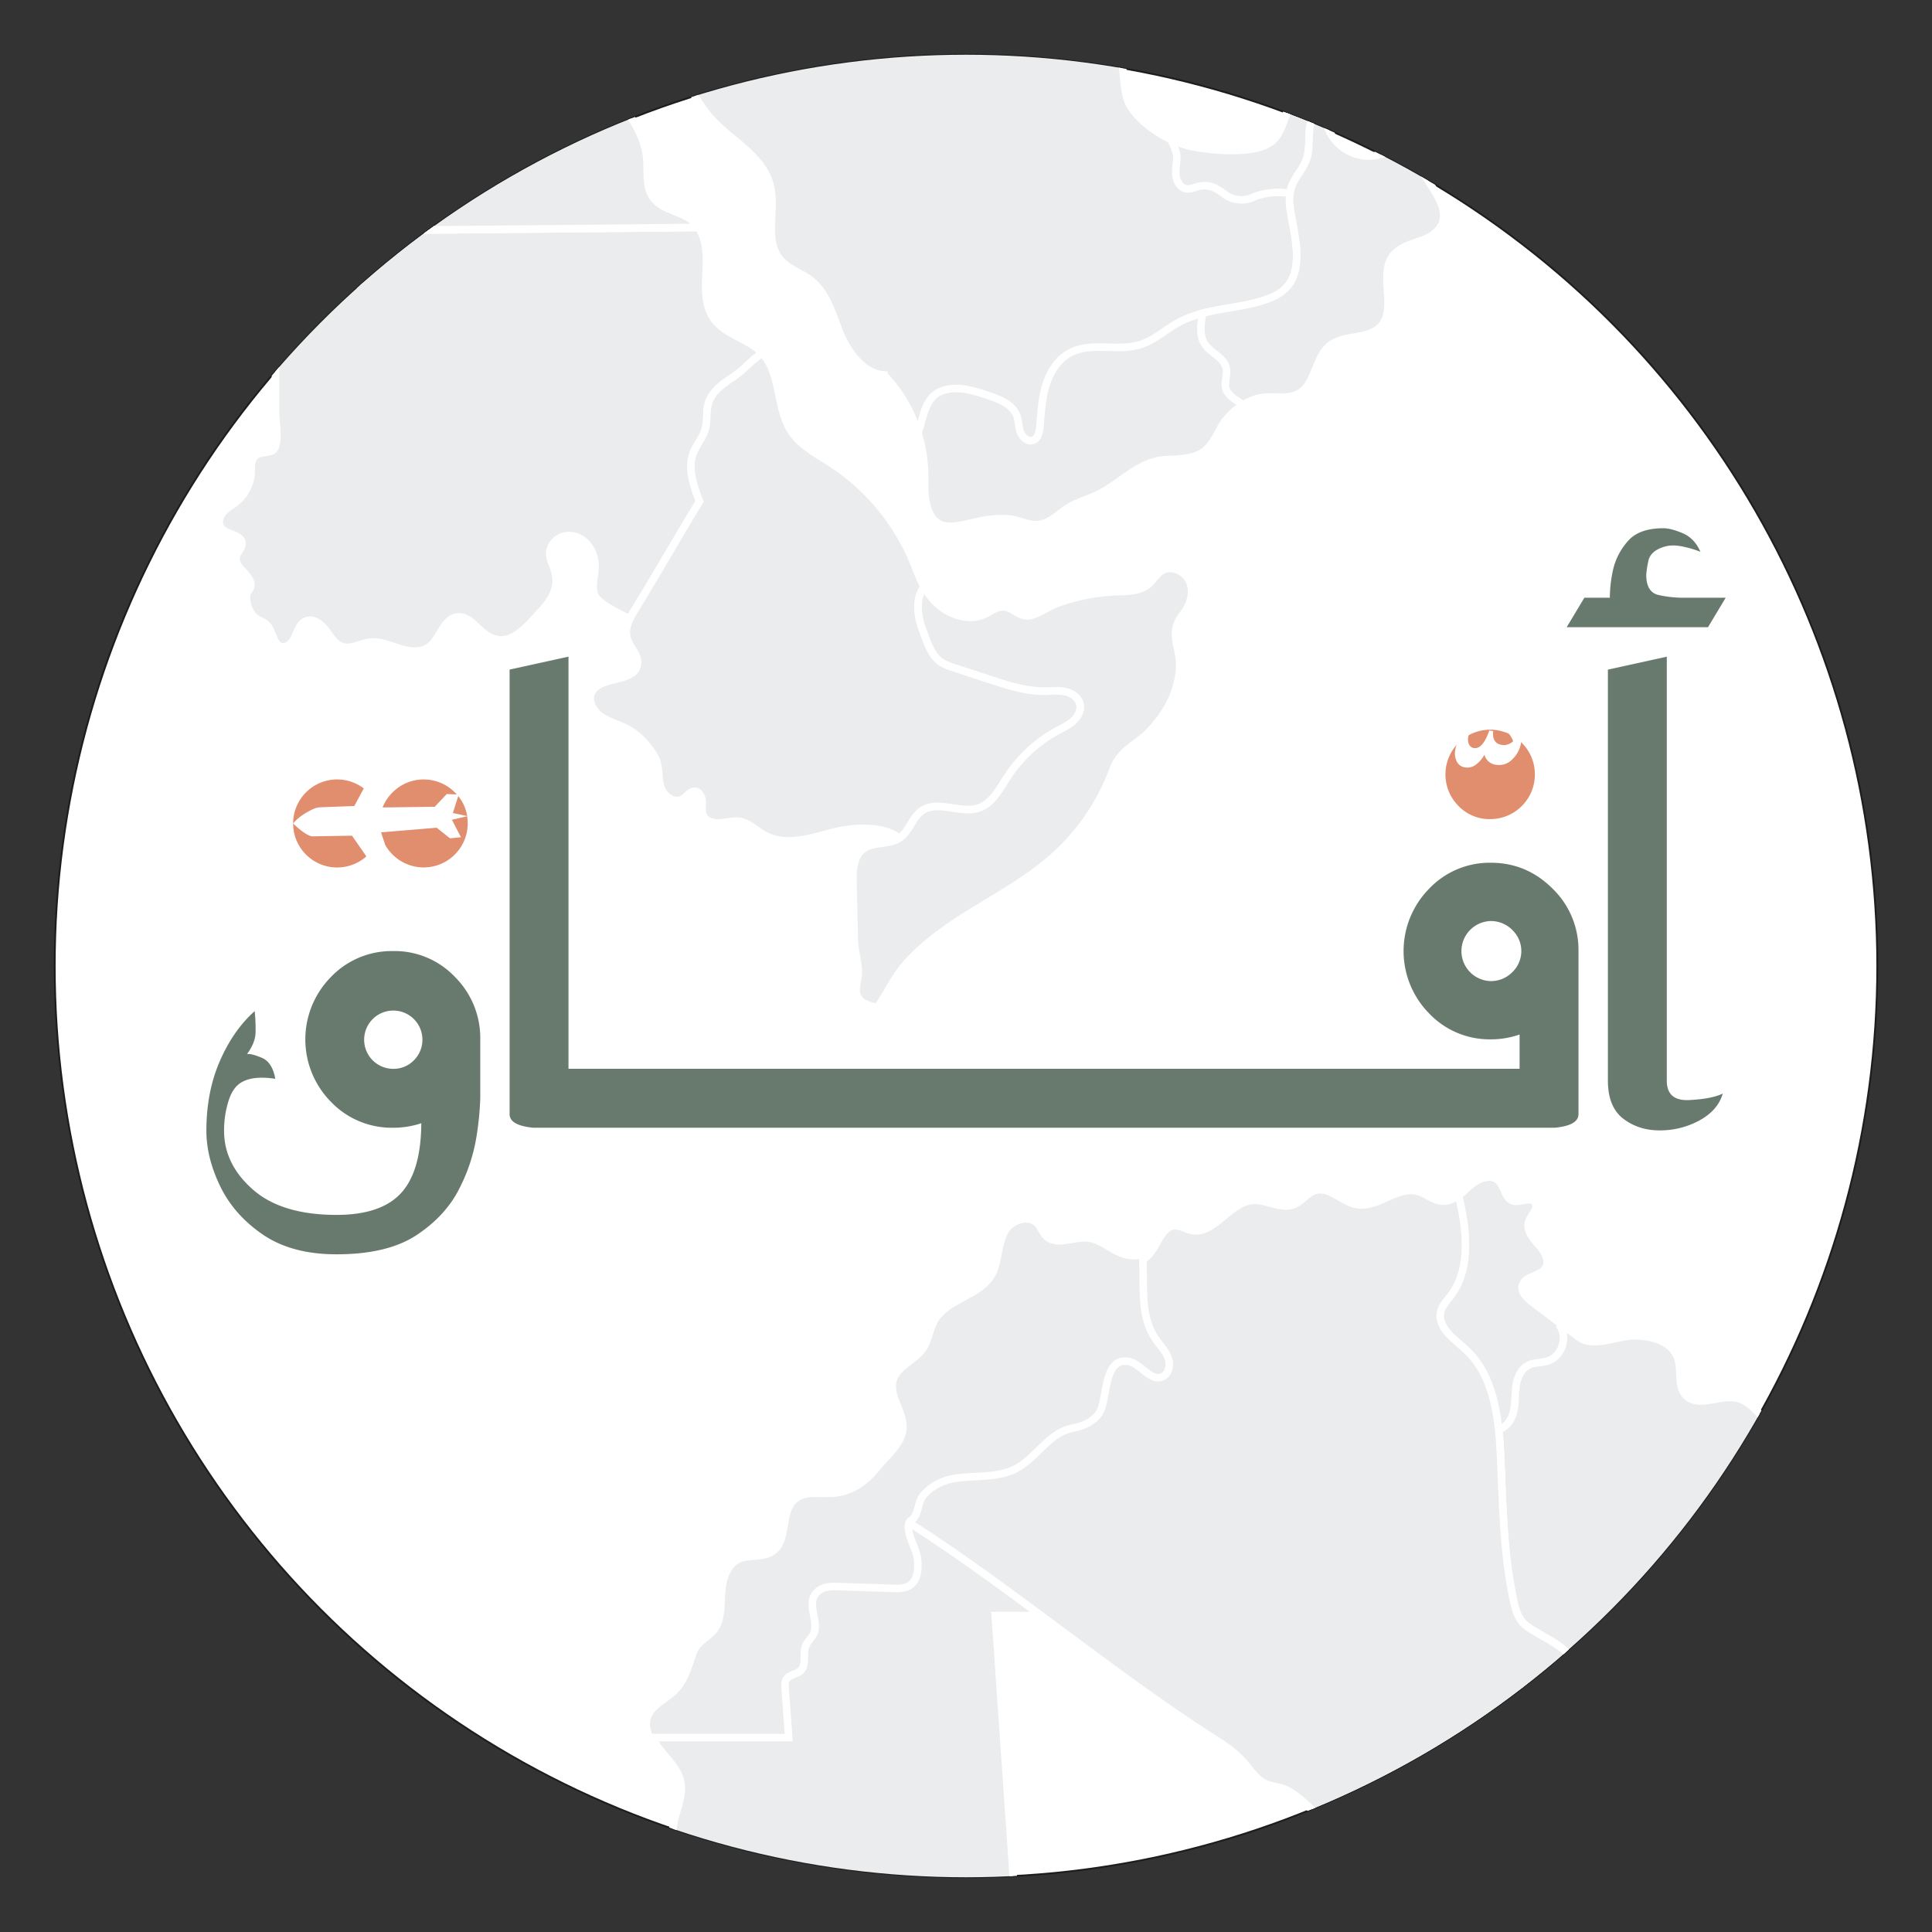<svg id="Layer_1" data-name="Layer 1" xmlns="http://www.w3.org/2000/svg" xmlns:xlink="http://www.w3.org/1999/xlink" viewBox="0 0 1080 1080"><rect x="0" y="0" width="1080" height="1080" fill="#333333" stroke="none"/><defs><clipPath id="clip-path"><circle cx="540" cy="540" r="509.41" fill="none"/></clipPath></defs><circle cx="540" cy="540" r="509.41" fill="#fff" stroke="#1d1d1b" stroke-miterlimit="10"/><g clip-path="url(#clip-path)"><path d="M649.72,318.88c-2.94,1.7-4.71,4.84-7.17,7.18a72.76,72.76,0,0,1,23,.91c-.12-.45-.21-.9-.37-1.34C663,319.61,655.28,315.68,649.72,318.88Z" fill="#ebecee" stroke="#fff" stroke-miterlimit="10" stroke-width="4.21"/><path d="M676.35,163.77a87,87,0,0,1-34.62,7.53,85.44,85.44,0,0,1-17.93-1.9,88.4,88.4,0,0,1-42.22,11.3,84.49,84.49,0,0,1-21.93-2.88c-1.2,1.38-2.42,2.73-3.68,4C540.37,197.41,517.18,207,495.11,207h-.57c-2.16.44-4.35.81-6.56,1.08a17.85,17.85,0,0,0,6.1,1.49,82.39,82.39,0,0,1,22.74,54.35c.17,6.29-.38,12.7,1.28,18.77,4.42,16.07,16.27,11.43,28.29,8.86A62.47,62.47,0,0,1,563.54,290c5.7.46,11.15,3.84,16.92,3.2,7.67-.86,12.46-7.43,19-10.72,5.21-2.62,10.8-4.12,16-6.91,11.6-6.23,21.88-17.63,35.31-18.55,7.9-.54,16.59-.14,22.78-5.07,4.76-3.79,6.89-9.91,10.21-15a35.32,35.32,0,0,1,17.58-13.64,20.41,20.41,0,0,1,3.76-.92A92.17,92.17,0,0,1,676.35,163.77Z" fill="#ebecee" stroke="#fff" stroke-miterlimit="10" stroke-width="4.21"/><path d="M665.59,327c-.12-.45-.21-.9-.37-1.34-2.21-6-9.94-9.95-15.5-6.75-2.94,1.7-4.7,4.84-7.17,7.18A72.76,72.76,0,0,1,665.59,327Z" fill="#ebecee" stroke="#fff" stroke-miterlimit="10" stroke-width="4.21"/><path d="M624.13,330.76a107.38,107.38,0,0,0-34,6.86c-4.67,1.77-11.38,6.94-16.34,6.63-5.42-.34-8.69-6.07-15-4.77-3,.62-5.53,2.62-8.32,3.91-9.58,4.43-21.39-.14-28.49-7.95s-8.5-15.22-12.83-24.84a121.2,121.2,0,0,0-44-51.4c-8.17-5.32-17.3-10-22.68-18.08-8.68-13.12-5.5-32.29-16.29-43.73-7.62-8.07-20.46-10.1-27-19.07-5.67-7.77-4.88-18.3-4.4-27.91.41-8,0-16.85-4.35-23.24L187.14,129a125.35,125.35,0,0,1,18.56,50.82A153,153,0,0,1,202,239.41c-4.44,17.42-11.6,33.87-16,51.23q0,1.22,0,2.43a171.12,171.12,0,0,0,4.88,16.73c3.41-18.41,9.67-36.23,19.34-51.85,20.78-33.57,59.19-48.22,97.2-39.56,37.14,8.46,62.44,46.54,63.2,83,0,1.72.14,3.42.24,5.12,2.32,12.71,5,25.33,6.74,38.17.32,2.4.61,4.8.91,7.2a87.73,87.73,0,0,1,32.69,20.23c16.13,16.09,32.53,31.93,48.08,48.57,9.9-6.47,19.76-12.92,29.69-19.06,44.32-27.46,89.57-51.2,137.82-70.95Z" fill="#ebecee" stroke="#fff" stroke-miterlimit="10" stroke-width="4.21"/><path d="M14.21,95.06,154,175.59v-7.73L174.35,164l-2-34.8L160.48-73a53.82,53.82,0,0,0-10.39-2.29c-10.31-1.13-21.54,1.06-30.48-4.18-5.26-3.09-9.07-8.47-14.74-10.71-8.18-3.24-17.34,1.07-24.57,6.1C72.69-78.8,65-69.26,69.63-61.19c1.72,3,4.86,5,6.85,7.85,5.23,7.53-.1,19.05-8.72,22.12s-18.51-.66-25.18-6.94c-6.4-6-11.46-14.76-20.11-16.35C13-56.25,1.46-49-5.32-55.76c-5.16-5.17-2.37-14.05-4.74-21C-13.27-86.1-24.92-89.42-34.82-89.2s-22.64,6.7-30.54.72l-8.3-6.28-1.69,1c3.69,6.67-.12,16.28-7.38,18.6-3.54,1.13-7.52.73-10.84,2.41-4.22,2.12-6.26,7-6.91,11.73s-.28,9.49-1.35,14.09-4,8.91-8.34,10c.56,5.29.89,10.6,1.11,15.79,1.16,26.6,1.55,53.41,7.1,79.46.92,4.32,2,8.76,4.84,12.2,6.66,8.21,33.61,14.5,28,29.69l1,.32,56.13,8.27C-3,105,5.1,98.86,14.21,95.06Z" fill="#ebecee" stroke="#fff" stroke-miterlimit="10" stroke-width="4.21"/><path d="M332.6,317.68c-.22,4.91-1.9,10-.32,14.62,1.81,5.35,14.79,11.09,19.83,13.64h0a56.7,56.7,0,0,1,3.12-5.63C367.39,320.54,379,300,391.18,280.26c-3.42-8.82-6.86-18.7-3.34-27.48,1.74-4.33,5.06-7.95,6.4-12.42,1.49-5,.39-10.42,2-15.35,2-6.28,7.86-10.39,13.35-14,6.55-4.37,10.05-9.22,16.61-13.58-7.62-8.07-20.46-10.1-27-19.07-5.67-7.77-4.88-18.3-4.4-27.91.41-8,0-16.85-4.35-23.24l-218.12,2,2,34.8L154,167.86v62.19c0,5.34,3,20.5-2.57,22.24-2.29.72-4.81.54-7,1.5-5.05,2.21-3.67,7.38-4.12,11.67a22.81,22.81,0,0,1-8,14.87c-2.44,2-5.31,3.49-7.41,5.84s-3.23,6-1.5,8.66c2.86,4.33,11.6,3.7,11.87,8.87.14,2.68-2.48,4.69-3.15,7.29-.79,3.07,1.3,6.12,3.58,8.32,5.68,5.45,5.4,9,2.51,11.68h0c-1.53,4.76,1.1,12.45,5.38,15,1.71,1,3.71,1.62,5.2,3,4,3.61,3.69,11.9,9,12.63,3.41.47,6-3,7.37-6.15s2.57-6.9,5.73-8.28c4.1-1.78,8.59,1.59,11.27,5.16s5.12,7.92,9.41,9.17c4.86,1.43,9.78-1.78,14.8-2.49,5.64-.8,11.16,1.58,16.58,3.31s11.75,2.73,16.48-.43c6.75-4.51,8.31-16.17,16.38-17,6.81-.73,11,7.13,16.91,10.6,10.75,6.34,19.2-2.42,25.79-9.53,7.65-8.25,15.36-15.63,11.15-28.21-.87-2.63-2.24-5.16-2.37-7.92-.23-4.77,3.65-9.21,8.32-10.21s9.7,1.1,12.79,4.74A19.28,19.28,0,0,1,332.6,317.68Z" fill="#ebecee" stroke="#fff" stroke-miterlimit="10" stroke-width="4.21"/><path d="M502.78,468.51c5.54-3.69,7.1-11.51,12.58-15.28,8.92-6.14,21.54,2,31.78-1.53,7.56-2.57,11.56-10.53,15.9-17.22a78,78,0,0,1,28.16-26c3.13-1.69,6.43-3.2,9-5.66s4.33-6.15,3.39-9.58-4.6-5.88-8.24-6.63-7.39-.29-11.1-.25c-10.59.11-20.88-3.23-31-6.54l-19.41-6.37c-3.06-1-6.18-2-8.7-4-3.82-3-5.75-7.76-7.52-12.28-1.86-4.75-3.74-9.56-4.26-14.63s0-10.5,3.29-14.39l0,0h0c-3-5.36-4.63-10.92-7.6-17.52a121.2,121.2,0,0,0-44-51.4c-8.17-5.32-17.3-10-22.68-18.08-8.68-13.12-5.5-32.29-16.29-43.73-6.56,4.36-10.06,9.21-16.61,13.58-5.49,3.65-11.34,7.76-13.35,14-1.58,4.93-.48,10.39-2,15.35-1.34,4.47-4.66,8.09-6.4,12.42-3.52,8.78-.08,18.66,3.34,27.48C379,300,367.39,320.54,355.23,340.31c-3.08,5-6.28,10.78-4.72,16.45,1.43,5.15,6.63,9.34,5.84,14.62-1.58,10.57-21.52,6.13-25.76,15.95-2,4.55.91,9.93,4.91,12.87s8.94,4.23,13.42,6.37c7,3.33,12.14,8.71,16.27,15.12,4.45,6.9,1.82,12.62,4.79,19.69,1.88,4.51,7.64,7.72,11.8,5.16,2.29-1.41,4-4.35,6.66-4.19s4,3.26,4.08,5.88-.5,5.4.65,7.76c1.6,3.28,5.85,4.28,9.49,4s7.28-1.41,10.88-.82c5.22.86,9.13,5.09,13.75,7.65,10.83,6,24.18,2.33,36.09-1S493,460.94,502.78,468.51Z" fill="#ebecee" stroke="#fff" stroke-miterlimit="10" stroke-width="4.21"/><path d="M387.37,123.6c-6.55-5.66-17-6-22.16-13-4.61-6.22-2.93-14.84-3.68-22.55-1-10.15-6.47-19.27-12.24-27.68s-12.07-16.74-15.08-26.49C330.57,22.14,335,.52,349.75,6.24c-6.76-6.12-10-15.91-9-25s3.16-18.44.33-27.11A24.87,24.87,0,0,0,328.7-60.14c-4.1,3.49-11.73,5.39-14.79,1.89-8.32,4.92-18.91,2.36-28-.87s-18.9-7.06-28.15-4.25c-7.41,2.24-13,8.37-19.92,11.79-14,6.92-31,1.76-44.86-5.44-10.7-5.55-21.14-12.38-32.48-16l11.83,202.17,218.2-2A18,18,0,0,0,387.37,123.6Z" fill="#ebecee" stroke="#fff" stroke-miterlimit="10" stroke-width="4.21"/><path d="M730.25,89.42c1.94-5.4,1.22-11.34,1.84-17s3.26-11.79,8.61-13.49A10,10,0,0,0,739.38,54C736.7,49.77,730,49.86,726,52.93s-5.94,8-7.62,12.79S715,75.48,711.2,78.81c-9,7.92-35.32,5.36-46.5,2.78C653.29,79,638.26,69.64,632,59.44c-5.89-9.68-1.51-23.77-9-32.27-4.13-4.7-10.51-6-15.09-10-2.25-2-3.29-5-5.29-6.8-2.25-2-5.56-.1-6.95-4.22-.87-2.59-.34-5.42-.52-8.15s-1.52-5.82-4.2-6.37c-4.94-1-7.68,5-13.1,2.88-2.53-1-6.52-7-8.58-9.14a29,29,0,0,1-4-5.2c-9.26,3.27-18.92,6.37-28.61,5.05-7.79-1-14.88-4.88-21.77-8.64l-15-8.15C484.14-40.18,468-49,455.15-61.71c-5.14-5.07-10-10.89-16.67-13.59-12.71-5.1-26.62,2.72-38.07,10.23-3.09,2-6.52,4.66-6.52,8.35,0,3.35,2.84,5.88,4.69,8.66,5.53,8.35.69,21.46-8.94,24.21-4.08,1.16-8.78.2-12.57,2.26-3.36,1.83-5.33,6.3-9.42,6.87-3,.42-5.68-1.91-8.68-2.19-3.32-.31-6.43,2-8.05,4.95s-.76,14.89-1.17,18.2c.48.19,1,.4,1.47.64,9.16,4.47,18.58,14.58,23.91,23.21,7.58,12.25,13,26,22.73,36.63,11.26,12.23,28.47,20.65,32.62,36.76,3.58,13.91-3.61,30.94,5.79,41.79,4.47,5.16,11.53,7.18,16.9,11.37,9,7,12.09,18.92,16.33,29.49s13.21,22.78,24.58,23.44A82.12,82.12,0,0,1,512.81,241l.58.43c3.41-10.22,3.88-21.58,16.6-23.86,7.78-1.39,15.65,1.22,23.12,3.78,6.06,2.08,12.81,4.8,15.17,10.76,1.16,2.93,1,6.22,2.05,9.2s4,5.81,7,4.85,3.78-4.7,4-7.8c.67-7.79,1.06-15.69,3.37-23.15s6.86-14.6,13.81-18.17c11.74-6,26.42-.44,39-4.42,7.85-2.48,14.06-8.43,21.3-12.35,14.53-7.89,32.13-7.2,47.85-12.34,4.34-1.42,8.64-3.35,11.89-6.57,9.48-9.41,6-25.69,3.95-37.2-1.16-6.42-2.72-13.16-.65-19.36C723.74,99.23,728.27,94.92,730.25,89.42Z" fill="#ebecee" stroke="#fff" stroke-miterlimit="10" stroke-width="4.21"/><path d="M726,52.93c-4,3.06-5.94,8-7.62,12.79S715,75.48,711.2,78.81c-9,7.92-35.32,5.36-46.5,2.78a50.17,50.17,0,0,1-10.31-3.74c1.91,3.53,3.4,7.44,3.45,9.3.1,3.67-.89,7.34-.47,11,.31,2.63,1.75,5.68,4.24,6.9,2.89,1.42,5.82-.31,8.7-.92,5.82-1.23,10,1.13,14.41,4.6a15.85,15.85,0,0,0,15.5,1.71c5.85-2.74,14.3-3.54,20.92-2.31h0a18.61,18.61,0,0,1,.75-3.35c1.84-5.54,6.37-9.85,8.35-15.35s1.22-11.34,1.84-17,3.26-11.79,8.61-13.49A10,10,0,0,0,739.38,54C736.7,49.77,730,49.86,726,52.93Z" fill="#ebecee" stroke="#fff" stroke-miterlimit="10" stroke-width="4.21"/><path d="M399.56-88.8c-9.72,6-28.68,15-36.11.63-.94-1.8-1.51-3.86-3-5.27-2.51-2.42-6.79-1.92-9.65.08s-4.67,5.14-6.57,8.06-7.78,9.86-11,11.15c0,4.17-.45,8.33-2.59,11.83a9.36,9.36,0,0,1-1.95,2.18,24.87,24.87,0,0,1,12.36,14.29c2.83,8.67.68,18.05-.33,27.11s2.26,18.86,9,25h0c.41-3.31-.45-15.29,1.17-18.2s4.73-5.26,8.05-4.95c3,.28,5.69,2.61,8.68,2.19,4.09-.57,6.06-5,9.42-6.87,3.79-2.06,8.49-1.1,12.57-2.26,9.63-2.75,14.47-15.86,8.94-24.21-1.85-2.78-4.69-5.31-4.69-8.66,0-3.69,3.43-6.33,6.52-8.35,11.45-7.51,25.36-15.33,38.07-10.23,6.7,2.7,11.53,8.52,16.67,13.59C468-49,484.14-40.18,500-31.52l15,8.15c6.89,3.76,14,7.59,21.77,8.64,9.69,1.32,19.35-1.78,28.61-5.05-3.75-6.36-3.77-13.4,4.72-19A29.48,29.48,0,0,1,583.15-43c-.06-8.5-5.62-9.69-9.35-16.72-3.27-6.16,1.73-14.51-.33-21.16-2.69-8.66-13.29-11.61-22.29-12.72s-19.48-2.61-23.94-10.5c-3.26-5.77-2-13,.39-19.22s5.76-12.1,6.57-18.68-1.91-14.28-8.17-16.42c-1.85-.63-3.84-.73-5.7-1.31-6-1.87-9.28-8-12.67-13.32-4.59-7.16-10.74-13.77-18.78-16.54s-18.16-.66-22.72,6.51c-2.24,3.52-3.08,8-6.16,10.82-4.51,4.14-13.24,4.31-14.4,10.32-.55,2.82,1.06,5.54,2.12,8.21,4.31,10.88-.54,23.37-7.67,32.66C429.48-107.32,414.35-97.91,399.56-88.8Z" fill="#ebecee" stroke="#fff" stroke-miterlimit="10" stroke-width="4.21"/><path d="M801.88,106.65c-6.57-10.48-15.33-26.55-26.62-21.52A24.53,24.53,0,0,1,740.79,63.7c-.08-2,.05-4-.2-6,0,.38.09.76.11,1.15-5.35,1.7-8,7.87-8.61,13.49s.1,11.65-1.84,17-6.51,9.81-8.35,15.35a17.4,17.4,0,0,0-.49,1.85c-.1.5-.19,1-.26,1.49-.75,5.24.44,10.73,1.4,16,2.08,11.51,5.53,27.79-3.95,37.2-3.25,3.22-7.55,5.15-11.89,6.57-11.11,3.63-23.17,4.36-34.42,7.26,0,.15,0,.29-.07.43-1,5.7-1.91,12,1.29,16.87s9.65,6.92,11.63,12.26c1.6,4.32-1.25,9.33.41,13.39,1.34,3.29,6.44,6.58,9.48,8.08l.12.07a36.76,36.76,0,0,1,6.21-2.95c7.35-2.66,14.8,0,21.71-2,12.61-3.59,11.16-20.85,20.41-28.1,8.06-6.3,21.25-3.11,28.27-10.51,9.54-10-1.49-28.82,7-39.73,6-7.65,17.17-6.69,23.92-13C810.41,122.81,806.44,113.93,801.88,106.65Z" fill="#ebecee" stroke="#fff" stroke-miterlimit="10" stroke-width="4.21"/><path d="M643.88,407.48c8.54-9.6,14.11-19.62,15.48-32.64,1.31-12.48-6.89-20.38,1.81-31.26,4-5,6.27-11.93,4.05-17.95s-9.94-9.95-15.5-6.75c-3.25,1.88-5.05,5.52-8,7.89-4.76,3.9-11.5,3.78-17.64,4a107.38,107.38,0,0,0-34,6.86c-4.67,1.77-11.38,6.94-16.34,6.63-5.42-.34-8.69-6.07-15-4.77-3,.62-5.53,2.62-8.32,3.91-9.58,4.43-21.39-.14-28.49-7.95a39.53,39.53,0,0,1-5.24-7.33l0,0c-3.3,3.89-3.82,9.32-3.29,14.39s2.4,9.88,4.26,14.63c1.77,4.52,3.7,9.27,7.52,12.28,2.52,2,5.64,3,8.7,4l19.41,6.37c10.07,3.31,20.36,6.65,31,6.54,3.71,0,7.47-.5,11.1.25s7.26,3.05,8.24,6.63-.81,7.12-3.39,9.58-5.87,4-9,5.66a78,78,0,0,0-28.16,26c-4.34,6.69-8.34,14.65-15.9,17.22-10.24,3.5-22.86-4.61-31.78,1.53-5.48,3.77-7,11.59-12.58,15.28-6,4-14.73,1.85-20.45,6.22-5.35,4.1-5.68,11.9-5.53,18.63.24,10.76.52,21.52.72,32.28.13,6.4,2.63,13.06,2.15,19.42-.39,5.2-2.92,9.63,1.25,14.37,1.22,1.39,5.23,2.85,9.47,3.9,5.55-8.12,9.62-17.25,16.17-24.62,8.82-9.9,19.61-17.91,30.7-25.06,17.55-11.31,36.35-21,51.9-34.89a122.18,122.18,0,0,0,32.77-48C626.6,418.25,635.74,416.62,643.88,407.48Z" fill="#ebecee" stroke="#fff" stroke-miterlimit="10" stroke-width="4.21"/><path d="M447.08,1093.37c2.22-.57-3.56-3-5.42-4.45h127.5L556.34,903.1H582c32,23.7,64.06,48,95,67.81,6.51,4.16,13.11,8.4,18.2,14.21,3.72,4.24,6.77,9.41,11.86,11.82,3.25,1.54,7,1.75,10.37,2.95,4.6,1.62,8.36,5,12,8.2l18.76,16.79,1.65.47c0-.54,0-1.1,0-1.63,20.42-13.83,45.39-27.27,65.81-41.09l53.05-35.92c4-2.69,8.16-5.64,9.95-10.1,6.17-15.43-21.14-21.75-27.85-30-2.78-3.43-3.92-7.88-4.84-12.2-5.55-26-5.94-52.86-7.1-79.46-.94-21.81-3.48-45.92-19.61-60.63-6.58-6-16-12.45-13.91-21.1.88-3.56,3.65-6.26,5.84-9.2,11.34-15.19,8.65-37.49,4.1-55.89-2.65,2-5.49,3.47-8.75,3.36-5.11-.17-9.24-4.26-14.19-5.55-11.5-3-22.53,9.66-34.19,7.38-8.15-1.59-15.06-10.27-23-7.86-4.51,1.37-7.33,6-11.68,7.82-7.38,3.08-15.56-2.94-23.52-2.22-13,1.19-21.4,19.6-34.14,16.68-3-.68-5.75-2.59-8.84-2.54-9,.14-10,14.46-18,18.7-4.81,2.56-10.77.63-15.53-2s-9.38-6.1-14.8-6.61c-8-.76-17.49,4.57-23.15-1.08-1.93-1.94-2.76-4.75-4.61-6.77-4.88-5.34-14.57-2.26-18.24,4s-3.61,15.48-6.35,22.18C550.83,727,530.69,728.39,523.51,741c-2.76,4.84-3.22,10.79-6.32,15.41-4.58,6.79-14.26,9.82-16.6,17.68-2.69,9,6.2,17.87,5.38,27.24-.72,8.22-9.57,15.23-14.41,21.28-6.28,7.86-14.18,13.67-24.59,14.29-7.28.43-15.6-1.35-21.11,3.43-8.1,7-3.4,22.76-12.22,28.86-5.46,3.78-13.26,1.55-19.2,4.52-5.49,2.75-8,9.23-8.77,15.31s-.24,12.35-1.84,18.26c-2.57,9.48-11.57,9.9-14.45,18.44-2.42,7.16-4.45,14.82-9.71,20.24s-13.28,8.36-15.55,15.41c-1.85,5.72,1,11.9,4.71,16.67s8.24,9,10.58,14.52c5,11.78-4.6,22.16-3.25,34.7,1.46,13.7,3,27.31-2.53,40.47-4.58,10.9-20.49,16.14-19.35,29.67C354.28,1097.42,345.86,1119.49,447.08,1093.37Z" fill="#ebecee" stroke="#fff" stroke-miterlimit="10" stroke-width="4.21"/><path d="M794.54,703.46c2.8,13.94,6.74,27.6,10,41.46,5.19,22,6.79,44.54,9.3,67,.32,2.08.65,4.17,1,6.25,17.68-2.46,31.88-3.62,50.94,1.58a127.82,127.82,0,0,1,18.43,6.6c.62-1.31,1.21-2.63,1.82-3.95,9.35-24.37,16.39-49.52,22.12-75-8.9,1.47-18.93,5.22-25.56.21l-26-19.69c-3.1-2.35-6.56-5.69-5.53-9.43,1.45-5.3,9.88-4.91,12.84-9.54,2.65-4.13-.52-9.47-3.79-13.12s-7.07-8.2-5.55-12.87c1.22-3.78,5.73-7.46,3.47-10.72-2.47-3.58-8.26.34-12.39-1-4.45-1.5-4.53-8-7.94-11.23-4.33-4.11-11.54-1.15-16,2.77s-9.1,9-15.07,8.78c-5.11-.17-9.24-4.26-14.19-5.55a14.81,14.81,0,0,0-3.27-.42,89.62,89.62,0,0,1,5.07,28.32Q794.22,698.67,794.54,703.46Z" fill="#ebecee" stroke="#fff" stroke-miterlimit="10" stroke-width="4.21"/><path d="M962.16,931.1,1102,1011.63v-7.74l20.34-3.91-2-34.79L1108.42,763a52.75,52.75,0,0,0-10.39-2.28c-10.3-1.13-21.54,1.06-30.48-4.19-5.26-3.08-9.07-8.46-14.74-10.7-8.18-3.24-17.34,1.06-24.56,6.09-7.62,5.31-15.27,14.85-10.68,22.91,1.73,3,4.86,5,6.85,7.86,5.23,7.52-.09,19-8.72,22.12s-18.51-.66-25.18-7c-6.4-6-11.46-14.75-20.11-16.35-9.43-1.74-21,5.55-27.79-1.24-5.16-5.17-2.37-14.06-4.74-21-3.21-9.37-14.86-12.69-24.76-12.48s-22.64,6.71-30.54.73l-8.3-6.28-1.69,1c3.7,6.67-.12,16.27-7.38,18.6-3.54,1.13-7.52.73-10.84,2.4-4.22,2.13-6.25,7.06-6.9,11.74s-.28,9.49-1.36,14.09-3.94,8.9-8.34,10c.57,5.29.89,10.6,1.11,15.78,1.16,26.6,1.55,53.42,7.1,79.46.92,4.32,2.06,8.77,4.84,12.2,6.66,8.21,33.61,14.51,28,29.7l1,.32,56.13,8.26C945,941.07,953.05,934.9,962.16,931.1Z" fill="#ebecee" stroke="#fff" stroke-miterlimit="10" stroke-width="4.21"/><path d="M1280.55,1153.72c-.23,4.91-1.91,10-.33,14.61,1.81,5.35,14.79,11.1,19.83,13.65h0a56.63,56.63,0,0,1,3.11-5.63c12.16-19.77,23.8-40.28,35.95-60-3.42-8.82-6.86-18.7-3.33-27.48,1.74-4.33,5-8,6.39-12.43,1.49-5,.39-10.42,2-15.34,2-6.28,7.86-10.4,13.35-14,6.56-4.36,10.06-9.21,16.61-13.57-7.61-8.08-20.45-10.1-27-19.07-5.66-7.78-4.88-18.31-4.39-27.91.4-8,0-16.86-4.36-23.24l-218.11,2,2,34.79-20.34,3.91v62.19c0,5.35,3,20.51-2.57,22.25-2.28.72-4.81.53-7,1.49-5.06,2.22-3.68,7.39-4.12,11.68a22.84,22.84,0,0,1-8,14.86c-2.44,2-5.31,3.5-7.41,5.85s-3.23,6-1.49,8.66c2.85,4.32,11.59,3.69,11.86,8.87.15,2.68-2.48,4.69-3.15,7.29-.79,3.07,1.3,6.12,3.59,8.32,5.67,5.45,5.4,9,2.5,11.68h0c-1.52,4.75,1.1,12.44,5.38,15,1.71,1,3.71,1.61,5.2,3,4,3.6,3.7,11.9,9,12.63,3.42.47,6-3,7.37-6.15s2.57-6.91,5.73-8.28c4.1-1.78,8.59,1.58,11.27,5.16s5.12,7.91,9.41,9.17c4.86,1.42,9.78-1.78,14.8-2.49,5.64-.8,11.16,1.57,16.58,3.31s11.75,2.73,16.48-.43c6.75-4.51,8.31-16.17,16.38-17,6.81-.73,11,7.13,16.91,10.6,10.76,6.34,19.2-2.42,25.8-9.54,7.64-8.25,15.35-15.62,11.15-28.21-.88-2.62-2.24-5.15-2.38-7.91-.23-4.77,3.66-9.21,8.32-10.21s9.7,1.1,12.79,4.73A19.33,19.33,0,0,1,1280.55,1153.72Z" fill="#ebecee" stroke="#fff" stroke-miterlimit="10" stroke-width="4.21"/><path d="M878.67,936.61c6.17-15.43-21.14-21.75-27.85-30-2.78-3.43-3.92-7.88-4.84-12.2-5.55-26-5.94-52.86-7.1-79.46-1-21.81-3.48-45.92-19.61-60.63-6.58-6-16-12.45-13.91-21.1.88-3.56,3.65-6.26,5.84-9.2,11.34-15.19,8.65-37.49,4.1-55.89h0c-2.65,2-5.49,3.47-8.75,3.36-5.11-.17-9.24-4.26-14.19-5.55-11.5-3-22.53,9.66-34.19,7.38-8.15-1.59-15.06-10.27-23-7.86-4.51,1.37-7.33,6-11.68,7.82-7.38,3.08-15.56-2.94-23.52-2.22-13,1.19-21.4,19.6-34.13,16.68-3-.68-5.76-2.59-8.85-2.54-9,.14-10,14.46-18,18.7-4.8,2.56-10.76.63-15.52-2s-9.38-6.1-14.8-6.61c-8-.76-17.49,4.57-23.15-1.08-1.93-1.94-2.76-4.75-4.61-6.77-4.88-5.34-14.57-2.26-18.24,4s-3.61,15.48-6.35,22.18C550.83,727,530.69,728.39,523.51,741c-2.75,4.84-3.22,10.79-6.32,15.41-4.58,6.79-14.26,9.82-16.6,17.68-2.69,9,6.2,17.87,5.38,27.24-.72,8.22-9.57,15.23-14.41,21.28-6.28,7.86-14.18,13.67-24.59,14.29-7.28.43-15.6-1.35-21.11,3.43-3.61,3.13-4.68,8-5.53,12.95l69.68-.89c54.48,34.84,112.52,83.66,167,118.5,6.51,4.16,13.11,8.4,18.21,14.21,3.71,4.24,6.76,9.41,11.85,11.82,3.25,1.54,7,1.75,10.36,2.95,4.61,1.62,8.37,5,12,8.2l18.76,16.79,1.65.47c0-.54,0-1.1,0-1.63,20.42-13.83,45.39-27.27,65.81-41.09l53.05-35.92C872.69,944,876.88,941.07,878.67,936.61Z" fill="#ebecee" stroke="#fff" stroke-miterlimit="10" stroke-width="4.21"/><path d="M649.72,769.63c-6.83,2.93-12.13-7.87-19.51-8.68-14.09-1.55-10.62,22.71-16.29,29.71-3.4,4.19-8.07,6.37-13.24,7.46a26.51,26.51,0,0,0-12.78,6c-7,5.54-12.44,13-20.38,17.06-10.64,5.34-23.38,3.29-35.08,5.5a28.77,28.77,0,0,0-16.05,8.92c-3.88,4.43-2.42,11.78-7.64,14.7-3.38,4.69,3.19,14.59,4,20.33s.54,12.7-4.39,15.75c-2.7,1.68-6.13,1.64-9.31,1.53-10.12-.35-20.27-.68-30.39-1-3.49-.1-7.22-.15-10.14,1.73-9.91,6.45.59,18.06-4.17,25.59-1.29,2-3.1,3.7-4,5.93-1.72,4.47.66,10.45-2.81,13.76-2.29,2.16-6.35,2.14-8,4.85-.87,1.41-.76,3.18-.65,4.84q1,13.88,2,27.73H363.17c-1.73-3.63-2.53-7.55-1.33-11.28,2.29-7.09,10.47-10.17,15.66-15.51s7.35-13.18,9.77-20.4c2.92-8.59,12-9,14.55-18.56,1.61-6,1.09-12.26,1.85-18.39s3.32-12.65,8.84-15.42c6-3,13.83-.75,19.35-4.56,5.15-3.56,5.71-10.41,6.89-16.91a2,2,0,0,1,.05-.24l.26-1.31c.83-4.12,2.05-8,5.1-10.6,5.54-4.82,13.92-3,21.25-3.45,10.49-.63,18.45-6.48,24.78-14.39,4.86-6.09,13.79-13.16,14.51-21.43.83-9.44-8.14-18.36-5.44-27.44,2.38-7.92,12.13-10.95,16.74-17.8,3.12-4.64,3.57-10.64,6.37-15.51,7.22-12.74,27.5-14.11,33-27.66,2.77-6.76,2.71-16,6.4-22.34s13.45-9.4,18.39-4c1.85,2,2.68,4.86,4.64,6.81,5.69,5.69,15.27.32,23.3,1.09,5.45.52,10.12,4,14.9,6.67s10.8,4.6,15.64,2c1.31,20.05-1.94,35.58,8.48,49.37,2.32,3.05,5,6,6.09,9.68S653.25,768.13,649.72,769.63Z" fill="#ebecee" stroke="#fff" stroke-miterlimit="10" stroke-width="4.21"/><path d="M219.69,531.65A47,47,0,0,0,185,546.14a49.68,49.68,0,0,0,0,69.79,47,47,0,0,0,34.73,14.48,49.19,49.19,0,0,0,15.78-2.52q-.16,26.72-11.18,38.9-11.19,12.35-36.21,12.34-30.62,0-46.74-14.15t-16.13-32.92a55.52,55.52,0,0,1,2.3-16q2.29-7.73,6.91-10.7,6.59-4.27,19.43-2.3-1.65-9.21-7.41-11.69t-8.4-2.14q4.62-6.24,4.78-12a91.75,91.75,0,0,0-.49-12q-11.87,10.54-19.43,27.82t-7.57,39q0,15.13,7.74,31.11t23.86,27q16.14,11,41.15,11,28.65,0,44.94-10.86t23.86-26.18a97,97,0,0,0,9.55-29.46,167.33,167.33,0,0,0,2-20.74V581a48.16,48.16,0,0,0-14.16-34.89A46.48,46.48,0,0,0,219.69,531.65Zm0,65.84a16.29,16.29,0,1,1,11.68-4.77A15.9,15.9,0,0,1,219.69,597.49Z" fill="#687a6e"/><path d="M833,457.9a25,25,0,1,0-17.67-7.33A24.14,24.14,0,0,0,833,457.9Z" fill="#e18e6e"/><path d="M833.33,482.28a46.63,46.63,0,0,0-34.4,14.48,49.68,49.68,0,0,0,0,69.79A46.63,46.63,0,0,0,833.33,581a48.28,48.28,0,0,0,16.13-2.7v19.16H317.79V367.06l-32.92,7.24V622.84q0,6.25,13.16,7.57H869.21q13.17-1.3,13.17-7.57V531.65a47.59,47.59,0,0,0-14.48-34.89Q853.41,482.27,833.33,482.28Zm0,66.16a16.79,16.79,0,0,1,0-33.57,16.73,16.73,0,0,1,12,4.93,16.33,16.33,0,0,1,0,23.71A16.73,16.73,0,0,1,833.33,548.44Z" fill="#687a6e"/><path d="M964.67,334.14h-24a65,65,0,0,1-13.33-1.48q-7.08-1.49-7.08-11.36a54.09,54.09,0,0,1,1.15-7.57q1.15-5.93,9.38-8.23c3.07-.87,6.8-.77,11.2.33a53.05,53.05,0,0,1,8.56,2.63q-3.3-7.56-9.88-10.37c-4.39-1.86-8-2.8-10.86-2.8q-12.84,0-19.1,6.42a36.37,36.37,0,0,0-8.89,16.3,75,75,0,0,0-1.91,16.13H885.67l-9.88,16.46h79Z" fill="#687a6e"/><path d="M931.75,604.08v-237l-32.92,7.24V604.08q0,14.8,8.73,21.39t20.74,6.42a45.8,45.8,0,0,0,22.06-5.76q10-5.6,12.67-14.81-6.25,3-18.77,3.62T931.75,604.08Z" fill="#687a6e"/><path d="M846,399.63l-6.23,6.58q4.77,4.31,6.07,8.1a6.45,6.45,0,0,1-2.69,1.72,6.7,6.7,0,0,1-3.43.42q-5.85-.88-5-7.76l-2.19-.33q-3.66,10.56-8.59,9.81a3.51,3.51,0,0,1-2.7-1.95,6.76,6.76,0,0,1-.49-4.18,11.58,11.58,0,0,1,1.08-3.42l-1.7-1.11q-5.76,6-6.62,11.64a10.2,10.2,0,0,0,.94,6.73A6,6,0,0,0,819,429a8,8,0,0,0,5.93-1.49,16.59,16.59,0,0,0,4.86-5.59,7.64,7.64,0,0,0,6.63,5.62,10.31,10.31,0,0,0,9-3.09,16.55,16.55,0,0,0,4.95-9.84,18.28,18.28,0,0,0-.5-7.86A20,20,0,0,0,846,399.63Z" fill="#fff"/><path d="M213.89,451.37,243,451l6.76-7.14,5.55.25c-.35-.4-.69-.8-1.08-1.18a24.56,24.56,0,0,0-34.77,0A24.34,24.34,0,0,0,213.89,451.37Z" fill="#e18e6e"/><path d="M253.15,454.49l8,1.69a23.1,23.1,0,0,0-5-11.16Z" fill="#e18e6e"/><path d="M261.14,456.27l-8.52,2,5.06,9.75-6.12.61-7.45-5.93L213,465.29l2.37,7.11a25.29,25.29,0,0,0,4.08,5.3,24.61,24.61,0,0,0,42-17.39A26.64,26.64,0,0,0,261.14,456.27Z" fill="#e18e6e"/><path d="M196.78,467.15l-21.44.35c-3.68.63-11.45-7.15-11.45-7.15,2.8-3.71,8-6.6,11-8a10.91,10.91,0,0,1,4.37-1.08l18.81-.72,5.29-9.82a24.61,24.61,0,1,0,1.44,38Z" fill="#e18e6e"/></g></svg>